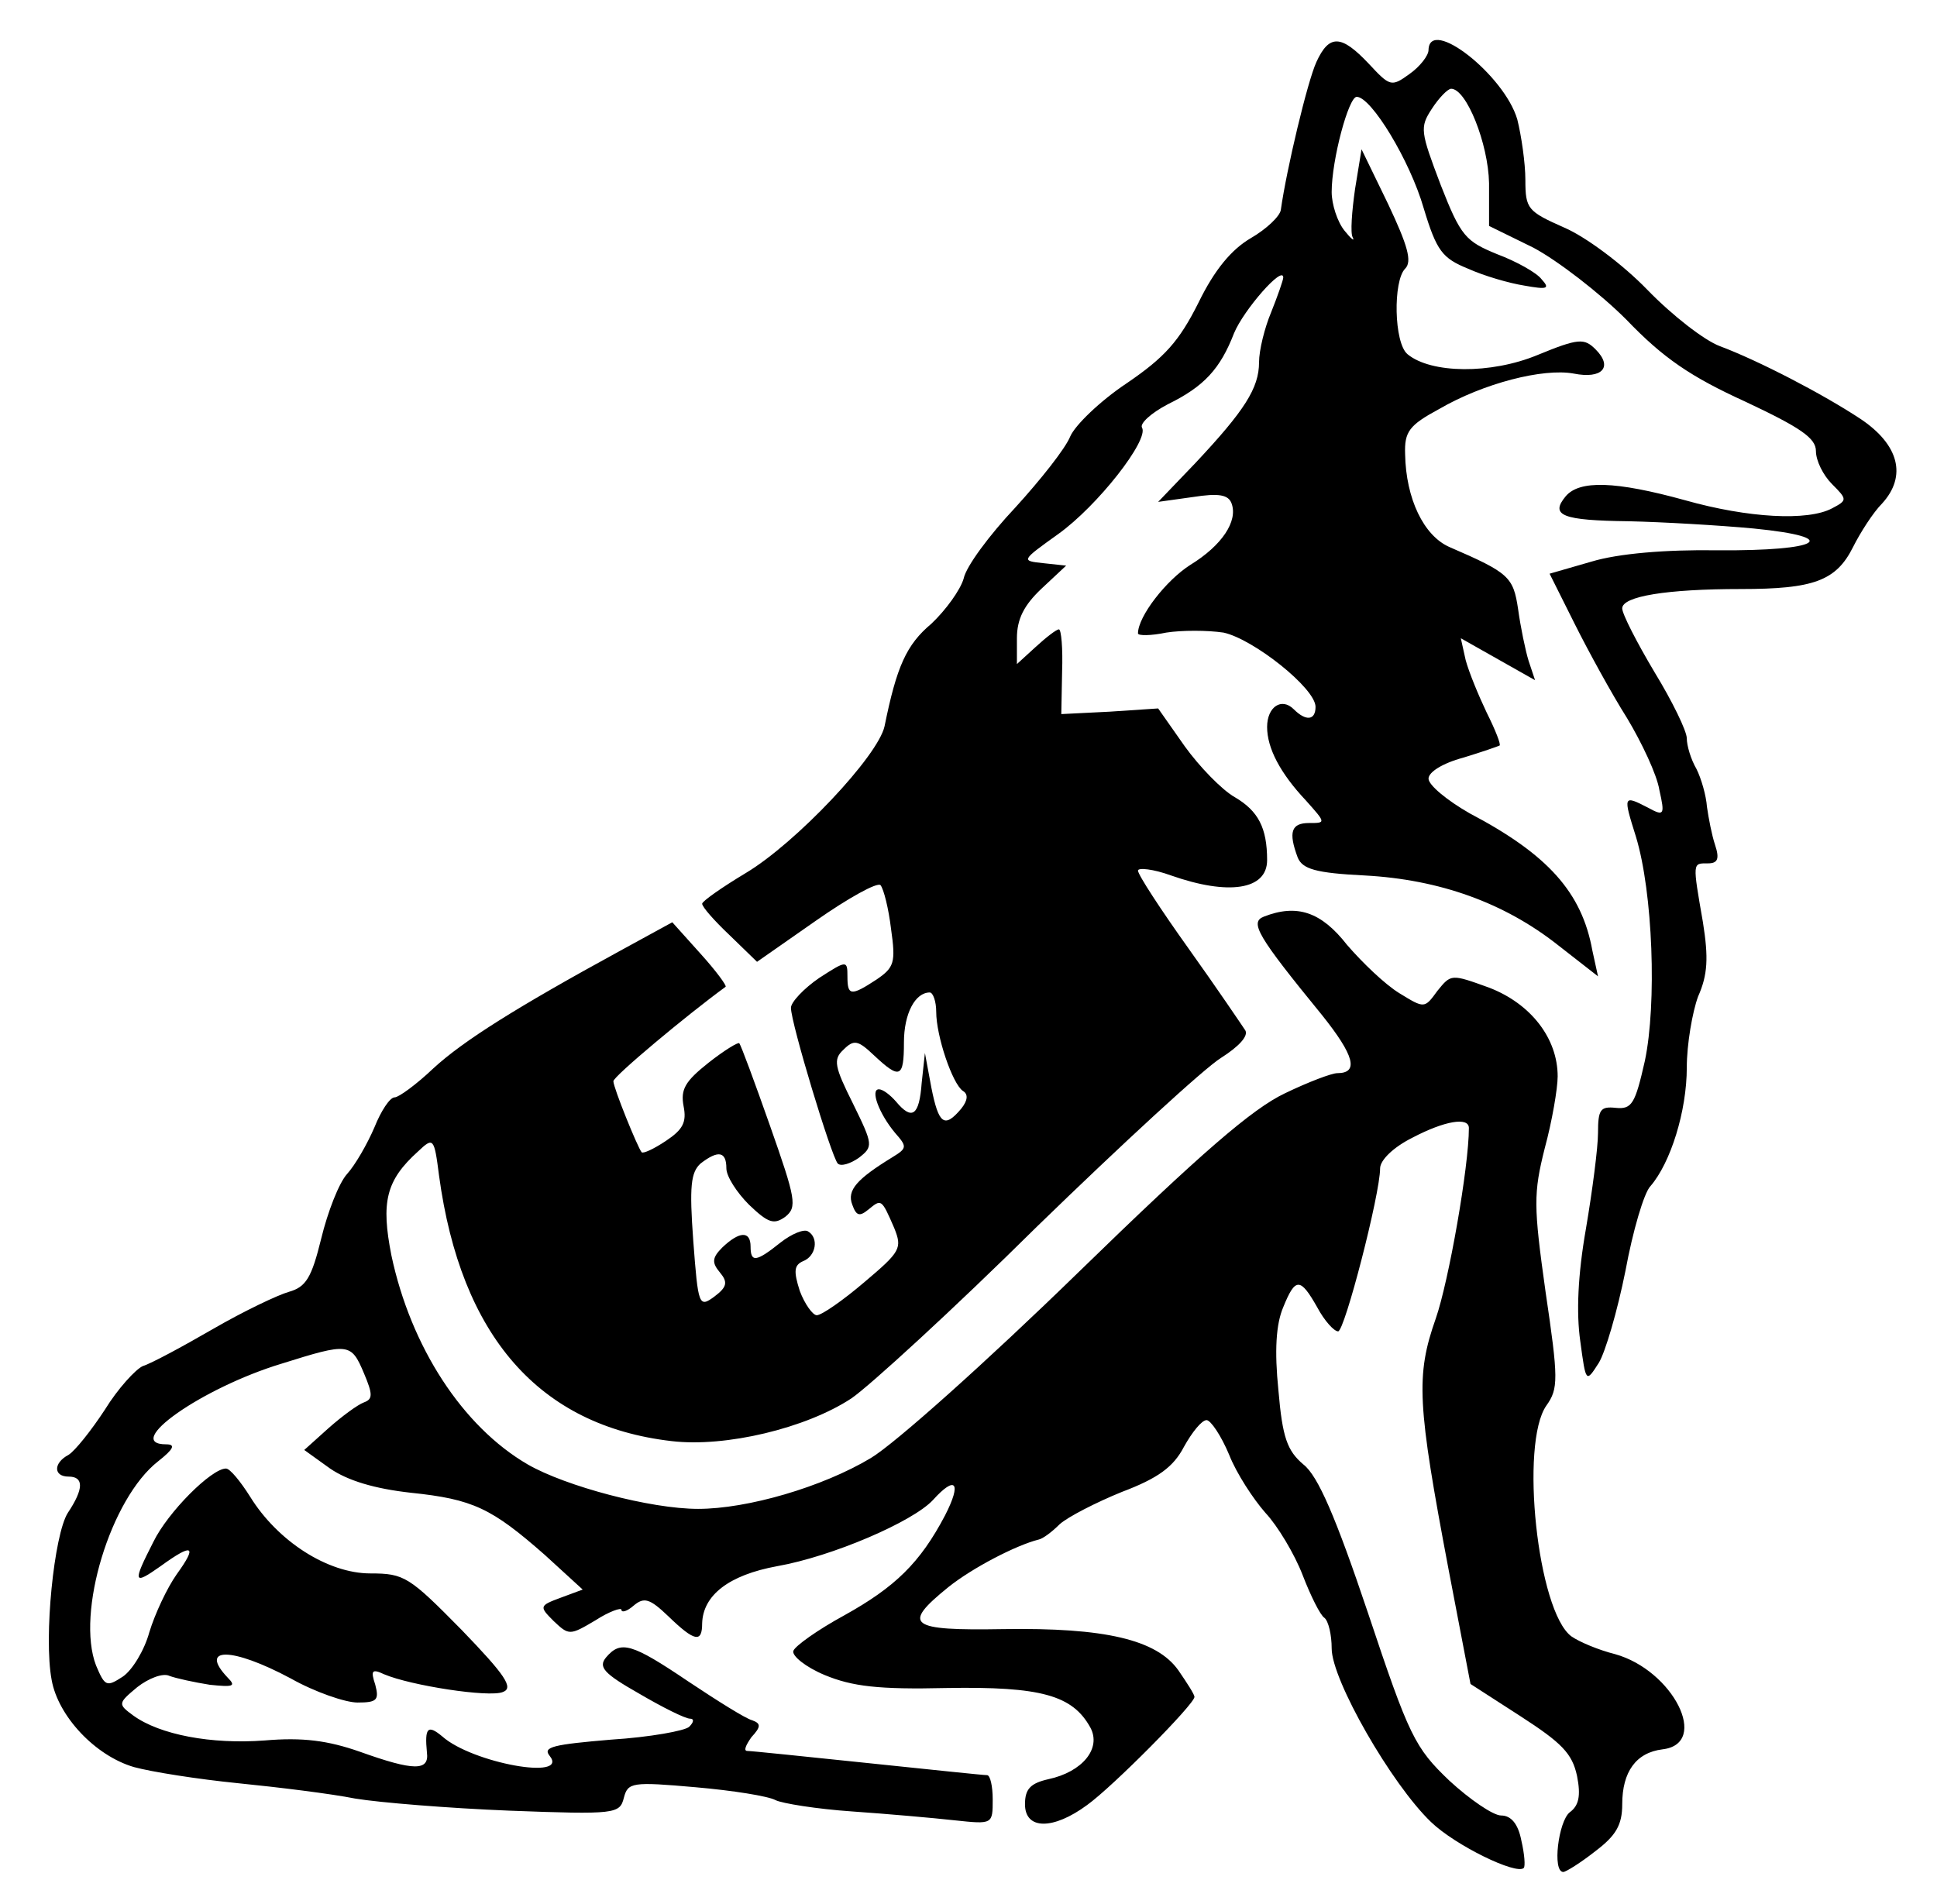 <?xml version="1.0" standalone="no"?>
<!DOCTYPE svg PUBLIC "-//W3C//DTD SVG 20010904//EN"
 "http://www.w3.org/TR/2001/REC-SVG-20010904/DTD/svg10.dtd">
<svg version="1.0" xmlns="http://www.w3.org/2000/svg"
 width="240pt" height="236pt" viewBox="0 0 240 236"
 preserveAspectRatio="xMidYMid meet">
<g transform="translate(0,236) scale(0.1,-0.1)"
fill="#000000" stroke="none">
<path d="M1631 2283 c-11 -24 -37 -133 -44 -183 -1 -8 -18 -24 -37 -35 -24
-14 -45 -39 -65 -80 -24 -48 -42 -68 -89 -100 -33 -22 -64 -52 -70 -66 -6 -15
-37 -54 -68 -88 -32 -34 -61 -73 -64 -88 -4 -14 -22 -39 -40 -56 -31 -26 -43
-53 -58 -127 -8 -37 -110 -145 -172 -182 -30 -18 -54 -35 -54 -38 0 -4 15 -21
34 -39 l34 -33 73 51 c40 28 76 48 80 44 4 -5 10 -29 13 -54 6 -42 4 -48 -18
-63 -32 -21 -36 -20 -36 4 0 20 -1 20 -35 -2 -19 -13 -35 -30 -35 -37 0 -19
50 -184 58 -193 4 -4 16 0 26 7 18 14 18 16 -7 67 -23 46 -25 55 -12 67 13 13
18 12 38 -7 32 -30 37 -28 37 16 0 36 14 62 32 62 4 0 8 -11 8 -24 0 -30 20
-89 33 -98 7 -4 6 -12 -2 -22 -21 -25 -28 -19 -37 26 l-8 43 -4 -37 c-3 -41
-12 -47 -32 -23 -7 8 -16 15 -21 15 -11 0 0 -30 20 -54 15 -17 15 -19 -3 -30
-44 -27 -57 -41 -50 -59 5 -14 9 -15 20 -6 16 13 16 14 32 -23 10 -25 8 -29
-37 -67 -27 -23 -53 -41 -59 -41 -5 0 -15 14 -21 30 -8 25 -7 32 4 37 16 6 20
29 6 37 -5 3 -20 -3 -34 -14 -30 -24 -37 -25 -37 -5 0 20 -14 19 -35 -1 -13
-13 -13 -19 -3 -31 10 -12 9 -18 -7 -30 -19 -14 -20 -11 -26 69 -5 68 -3 85 9
96 22 17 32 15 32 -6 0 -10 13 -30 28 -45 24 -23 31 -25 45 -15 15 12 13 22
-19 113 -19 54 -36 100 -38 102 -1 2 -19 -9 -38 -24 -29 -23 -35 -33 -31 -54
4 -20 -1 -29 -22 -43 -15 -10 -28 -16 -30 -14 -5 6 -35 80 -35 88 0 6 91 82
139 117 2 1 -12 20 -31 41 l-35 39 -64 -35 c-130 -71 -195 -112 -232 -146 -21
-20 -43 -36 -48 -36 -6 0 -17 -17 -25 -37 -9 -21 -24 -47 -34 -58 -10 -11 -24
-47 -32 -80 -12 -49 -19 -60 -40 -66 -14 -4 -56 -24 -94 -46 -38 -22 -77 -43
-87 -46 -9 -4 -31 -28 -47 -54 -17 -26 -37 -51 -45 -56 -19 -10 -19 -27 0 -27
19 0 19 -15 -1 -45 -17 -27 -30 -154 -20 -207 8 -45 54 -94 102 -108 22 -6 79
-15 129 -20 50 -5 115 -13 145 -19 30 -5 116 -12 191 -15 132 -5 137 -4 142
16 5 19 10 20 89 13 46 -4 90 -11 99 -16 8 -4 51 -11 95 -14 43 -3 100 -8 127
-11 47 -5 47 -5 47 26 0 16 -3 30 -7 30 -5 0 -71 7 -148 15 -77 8 -144 15
-149 15 -5 0 -2 7 5 17 12 13 12 17 1 21 -8 2 -43 24 -79 48 -71 48 -84 51
-102 30 -10 -12 -3 -20 41 -45 29 -17 57 -31 63 -31 5 0 5 -4 -1 -10 -5 -5
-49 -13 -97 -16 -71 -6 -85 -9 -76 -20 25 -31 -96 -9 -133 24 -18 15 -22 11
-19 -20 3 -23 -16 -23 -83 1 -40 14 -71 18 -118 14 -66 -5 -130 7 -163 31 -19
14 -19 15 5 35 14 11 32 18 40 14 8 -3 31 -8 50 -11 29 -3 33 -2 22 9 -36 38
5 38 78 -1 30 -17 68 -30 83 -30 24 0 27 3 22 22 -6 18 -4 20 11 13 33 -14
130 -29 147 -22 14 5 3 21 -51 77 -65 66 -71 70 -113 70 -53 0 -115 40 -149
95 -12 19 -25 35 -30 35 -18 0 -72 -54 -90 -91 -26 -51 -25 -54 9 -30 40 29
46 26 20 -10 -12 -17 -27 -49 -34 -72 -6 -22 -21 -47 -33 -55 -20 -13 -22 -12
-33 14 -25 65 18 207 77 253 19 15 22 21 10 21 -55 0 44 70 143 100 83 26 86
26 102 -12 11 -26 11 -32 0 -36 -8 -3 -27 -17 -44 -32 l-30 -27 32 -23 c22
-15 55 -25 100 -30 77 -8 100 -19 166 -77 l47 -43 -27 -10 c-27 -10 -27 -11
-9 -29 19 -18 20 -18 52 1 17 11 32 16 32 13 0 -4 7 -2 15 5 13 11 20 9 43
-13 33 -32 42 -33 42 -9 1 35 33 60 93 71 68 12 168 55 193 82 28 31 36 22 15
-19 -31 -59 -62 -89 -125 -124 -33 -18 -61 -38 -63 -44 -2 -6 15 -20 39 -30
34 -14 66 -18 151 -16 117 2 156 -9 178 -49 14 -26 -10 -55 -52 -64 -22 -5
-29 -12 -29 -31 0 -32 35 -32 77 -1 32 23 133 125 133 134 0 3 -9 17 -20 33
-27 38 -91 53 -217 51 -117 -2 -126 5 -68 52 30 24 84 52 112 59 5 1 16 9 26
19 10 9 45 27 77 40 45 17 64 31 77 56 10 18 22 33 28 33 5 0 18 -19 28 -43 9
-23 30 -55 45 -72 15 -16 36 -51 46 -77 10 -26 22 -50 27 -53 5 -4 9 -21 9
-38 0 -39 74 -168 123 -215 30 -29 106 -66 115 -57 2 2 1 17 -3 34 -4 21 -13
31 -25 31 -10 0 -39 20 -64 43 -43 41 -50 55 -101 208 -40 119 -62 170 -80
184 -20 17 -26 33 -31 92 -5 49 -3 82 6 103 15 37 21 37 42 0 9 -17 21 -30 26
-30 8 0 52 170 52 202 0 10 16 26 40 38 40 21 70 26 70 12 0 -48 -25 -190 -41
-236 -25 -71 -23 -106 16 -312 l27 -141 62 -40 c51 -33 64 -46 70 -74 5 -25 2
-37 -9 -45 -14 -11 -22 -74 -8 -74 3 0 21 11 40 26 25 19 33 32 33 58 0 40 17
64 50 68 59 7 13 98 -59 118 -20 5 -44 15 -54 22 -42 31 -64 239 -31 286 15
21 15 33 -1 141 -15 107 -15 122 -1 178 9 33 16 74 16 89 0 47 -33 90 -85 110
-47 17 -47 17 -64 -4 -16 -22 -16 -22 -47 -3 -18 11 -46 38 -65 60 -32 41 -62
51 -103 35 -18 -7 -8 -24 72 -122 40 -50 46 -72 19 -72 -7 0 -36 -11 -65 -25
-40 -19 -103 -73 -256 -222 -114 -111 -227 -212 -257 -230 -60 -36 -153 -63
-214 -63 -59 0 -164 28 -211 55 -81 47 -145 146 -169 259 -13 66 -7 93 33 129
19 18 20 17 26 -30 27 -199 124 -310 288 -329 67 -8 167 16 223 53 22 15 126
110 230 213 105 102 207 196 228 209 22 14 34 27 30 34 -4 6 -35 52 -70 101
-35 49 -63 92 -63 97 0 4 19 2 41 -6 71 -25 119 -18 119 19 0 40 -11 61 -40
78 -16 9 -44 38 -62 63 l-33 47 -60 -4 -60 -3 1 53 c1 28 -1 52 -4 52 -3 0
-16 -10 -29 -22 l-23 -21 0 32 c0 24 9 41 30 61 l31 29 -28 3 c-28 3 -28 3 18
36 49 35 113 117 104 132 -3 5 11 18 32 29 45 22 65 44 82 88 12 29 61 85 61
69 0 -3 -7 -23 -15 -43 -8 -19 -15 -47 -15 -62 0 -32 -18 -60 -79 -125 l-46
-48 43 6 c32 5 44 3 48 -8 8 -22 -12 -52 -51 -76 -30 -19 -65 -64 -65 -85 0
-3 16 -3 35 1 19 3 51 3 71 0 37 -8 114 -69 114 -92 0 -17 -12 -18 -27 -3 -15
15 -33 3 -33 -22 0 -26 16 -57 48 -91 25 -28 25 -28 4 -28 -22 0 -26 -11 -14
-43 6 -14 22 -19 83 -22 93 -5 173 -34 239 -86 l50 -39 -7 32 c-13 72 -55 119
-152 170 -28 16 -51 35 -51 43 0 8 17 19 43 26 23 7 43 14 45 15 2 1 -5 19
-16 41 -10 21 -22 50 -26 65 l-6 27 46 -26 46 -26 -8 24 c-4 13 -10 42 -13 64
-6 40 -11 45 -85 77 -32 14 -54 60 -55 115 -1 28 5 36 42 56 55 32 129 51 167
44 35 -7 49 8 27 30 -14 14 -21 14 -72 -7 -58 -24 -132 -23 -161 1 -17 14 -18
91 -3 106 9 9 3 29 -21 80 l-33 68 -8 -49 c-4 -28 -6 -55 -3 -60 3 -6 -2 -2
-10 8 -9 11 -16 33 -16 48 0 40 21 118 31 118 18 0 66 -79 83 -138 16 -53 23
-62 55 -75 20 -9 51 -18 70 -21 28 -5 32 -4 21 8 -6 8 -31 22 -55 31 -39 16
-45 22 -70 86 -25 66 -26 71 -11 94 9 14 20 25 24 25 19 0 46 -68 47 -117 l0
-53 55 -27 c30 -16 82 -56 115 -89 46 -48 80 -71 148 -102 68 -32 87 -45 87
-61 0 -12 9 -30 20 -41 19 -19 19 -20 0 -30 -30 -16 -104 -12 -182 10 -87 24
-131 25 -148 5 -20 -24 -4 -30 78 -31 43 -1 112 -5 155 -9 111 -11 83 -28 -45
-27 -64 1 -123 -4 -156 -14 l-52 -15 31 -62 c17 -34 46 -87 65 -117 18 -30 37
-70 40 -89 7 -31 6 -33 -14 -22 -31 16 -31 15 -15 -36 21 -69 26 -207 11 -278
-12 -53 -16 -60 -36 -58 -19 2 -22 -2 -22 -31 0 -18 -7 -72 -15 -119 -10 -57
-12 -104 -7 -139 7 -52 7 -52 23 -27 8 13 23 64 33 114 9 49 23 97 31 105 25
29 45 93 45 147 0 29 7 69 14 88 12 27 13 48 6 92 -13 75 -13 73 6 73 12 0 15
5 9 23 -4 12 -8 33 -10 47 -1 14 -7 35 -13 47 -7 12 -12 29 -12 38 0 9 -18 46
-40 82 -22 37 -40 72 -40 79 0 15 55 24 147 24 90 0 118 10 139 52 9 18 25 43
36 54 31 34 21 73 -27 105 -47 31 -126 72 -174 90 -19 7 -59 38 -90 70 -31 32
-77 66 -103 77 -45 20 -48 23 -48 59 0 21 -5 55 -10 75 -16 55 -109 128 -110
86 0 -7 -11 -21 -24 -30 -22 -16 -24 -15 -50 13 -34 36 -49 37 -65 2z"/>
</g>
</svg>
